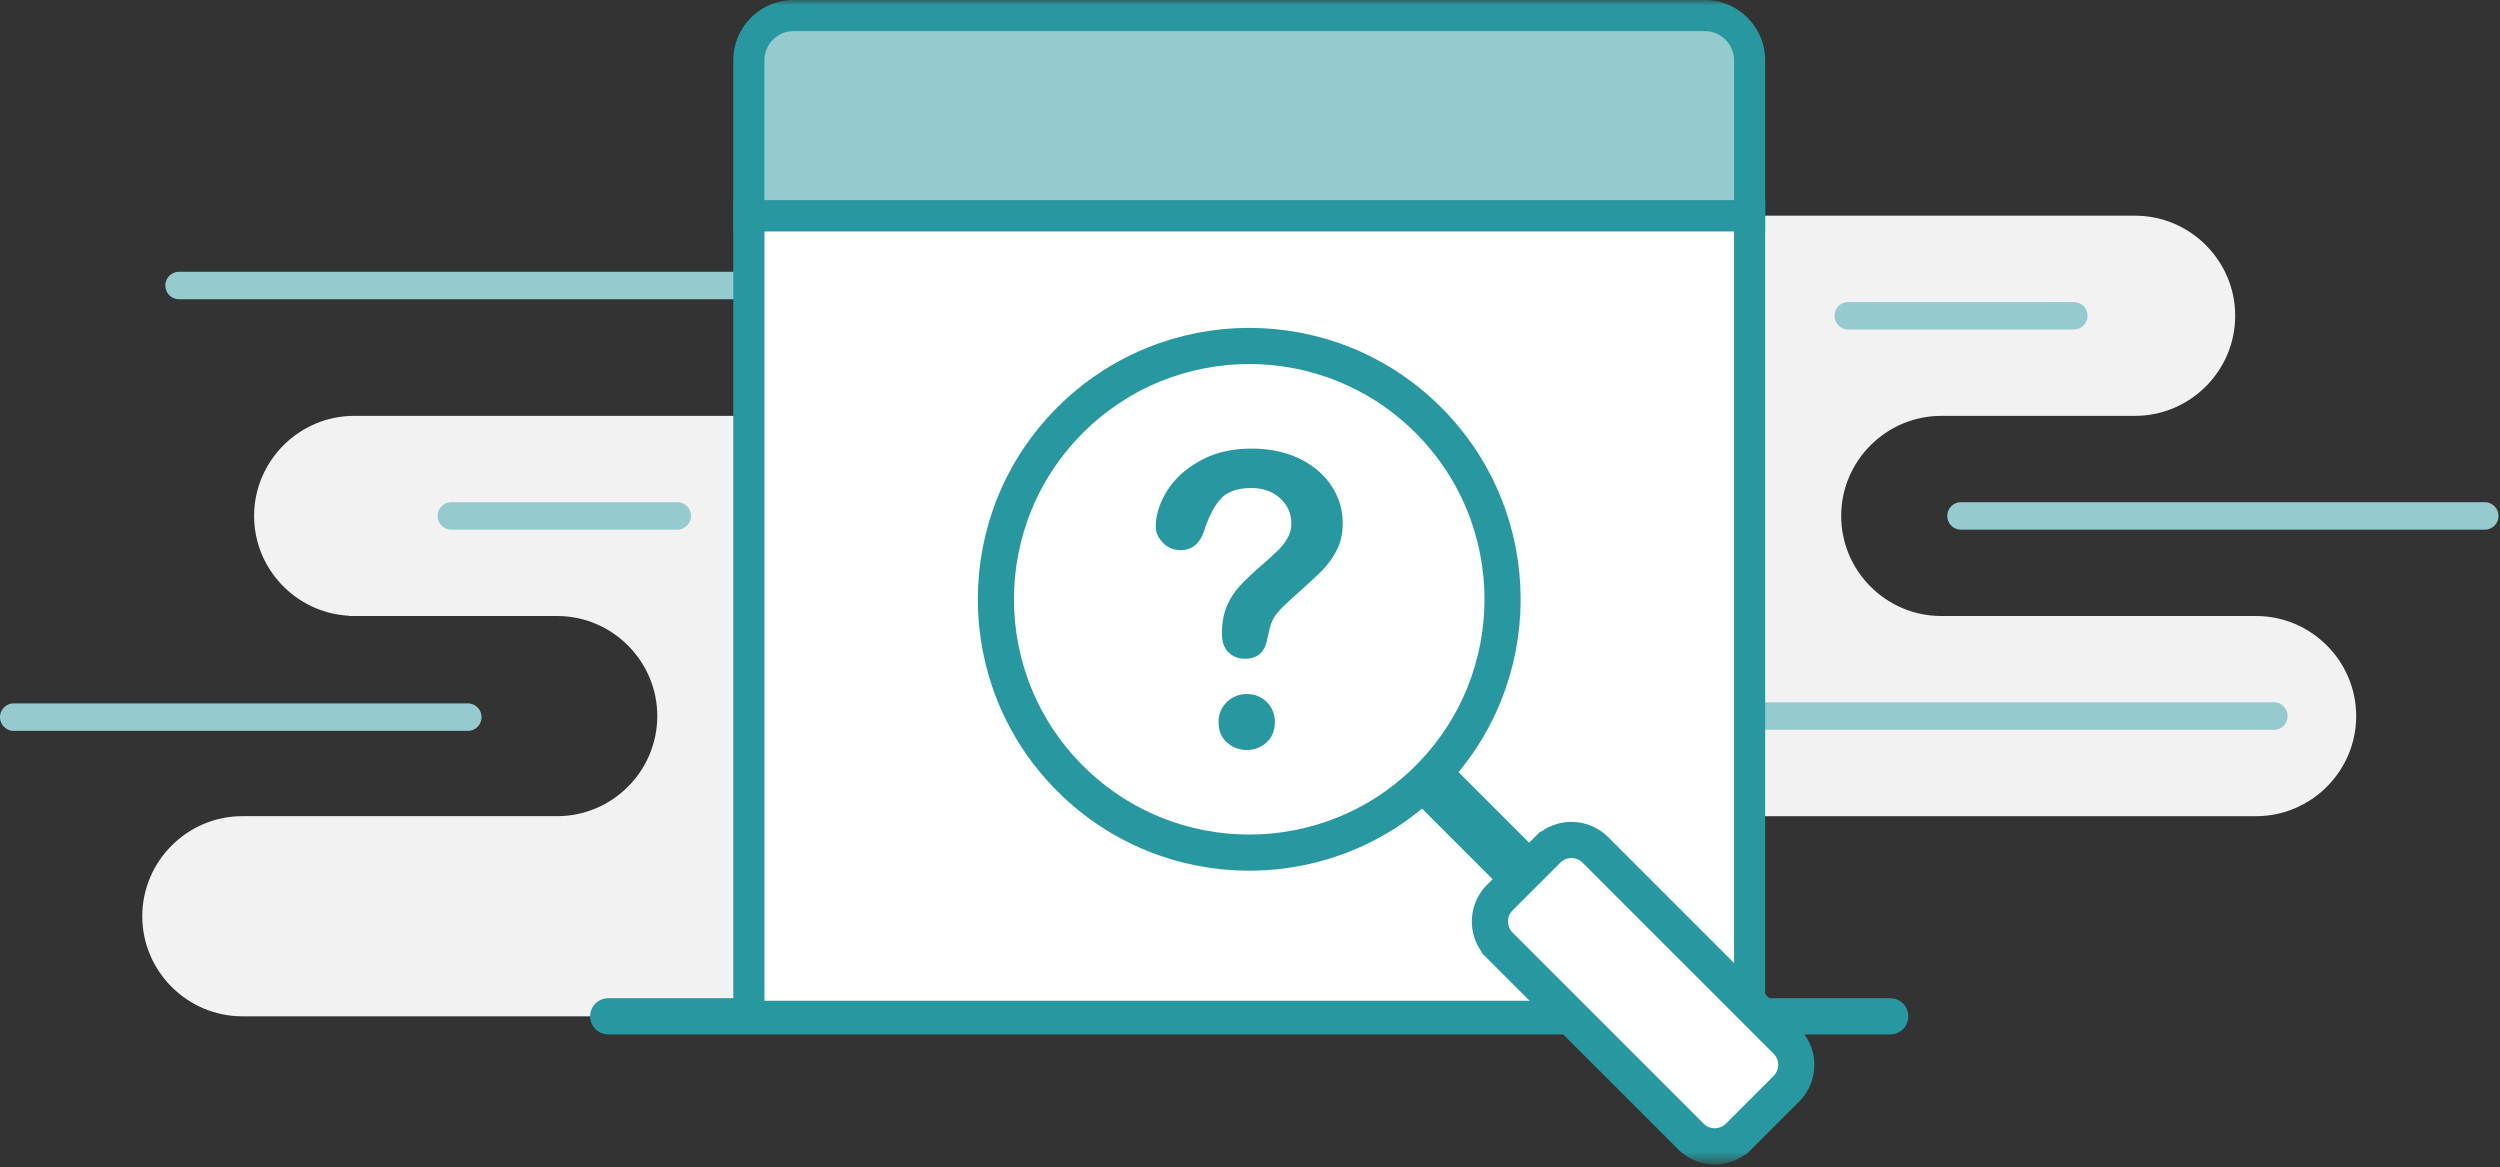 <svg viewBox="0 0 242 113" xmlns="http://www.w3.org/2000/svg" xmlns:xlink="http://www.w3.org/1999/xlink"><rect x="0" y="0" width="242" height="113" fill="#333333" stroke="none"/><defs><path id="a" d="M0 112.515h241.852V0H0z"/></defs><g fill="none" fill-rule="evenodd"><path d="M218.393 59.63h-30.48c-5.328 0-9.687-4.359-9.687-9.687 0-5.328 4.36-9.687 9.687-9.687h18.48v-.001h.287c5.328 0 9.687-4.36 9.687-9.688s-4.359-9.687-9.687-9.687h-53.905c-5.328 0-9.687 4.36-9.687 9.687h-7.832V73.07h20.305c1.473 3.479 4.927 5.935 8.926 5.935h53.906c5.328 0 9.687-4.36 9.687-9.687 0-5.328-4.36-9.687-9.687-9.687zM88.19 40.255H34.285c-5.327 0-9.687 4.359-9.687 9.687 0 5.15 4.076 9.383 9.16 9.66v.028h20.18c5.328 0 9.687 4.359 9.687 9.687 0 5.328-4.358 9.686-9.685 9.687H23.457c-5.327.001-9.685 4.36-9.685 9.687 0 5.329 4.359 9.687 9.687 9.687h53.905c5.329 0 9.687-4.358 9.687-9.687 0-3.76-2.175-7.028-5.325-8.632v-20.43h6.464c5.329 0 9.688-4.36 9.688-9.687 0-5.328-4.36-9.687-9.688-9.687" fill="#F2F2F2"/><path d="M220.11 70.646h-50.748a1.329 1.329 0 1 1 0-2.659h50.749a1.33 1.33 0 1 1 0 2.66M72.49 28.969H17.336a1.329 1.329 0 1 1 0-2.66H72.49a1.33 1.33 0 1 1 0 2.66m128.252 2.928h-21.828a1.33 1.33 0 1 1 0-2.66h21.828a1.329 1.329 0 1 1 0 2.66M65.56 51.271H43.73a1.33 1.33 0 1 1 0-2.659h21.83a1.329 1.329 0 1 1 0 2.66m174.962 0h-50.694a1.33 1.33 0 1 1 0-2.66h50.694a1.329 1.329 0 1 1 0 2.66M45.282 70.75H1.33a1.329 1.329 0 1 1 0-2.66h43.952a1.329 1.329 0 1 1 0 2.66" fill="#95CBCE"/><path d="M58.875 98.378h124.102" stroke="#27989F" stroke-width="3.5" stroke-linecap="round"/><mask id="b" fill="#fff"><use xlink:href="#a"/></mask><path fill="#FFF" mask="url(#b)" d="M72.49 98.378h96.871V20.879H72.489z"/><path d="M73.996 96.873h93.86V22.386h-93.86v74.487zm-3.013 3.012h99.885v-80.51H70.983v80.51z" fill="#27989F" mask="url(#b)"/><path d="M169.362 20.88H72.49V5.84a4.331 4.331 0 0 1 4.331-4.332h88.208a4.332 4.332 0 0 1 4.333 4.332v15.04z" fill="#95CBCE" mask="url(#b)"/><path d="M73.995 19.374h93.862V5.838a2.83 2.83 0 0 0-2.828-2.826H76.82a2.829 2.829 0 0 0-2.826 2.826v13.536zm96.873 3.012H70.983V5.838A5.845 5.845 0 0 1 76.821 0h88.208c3.22 0 5.839 2.62 5.839 5.838v16.548z" fill="#27989F" mask="url(#b)"/><path d="m138.243 75.329 17.34 17.34" stroke="#27989F" stroke-width="5" mask="url(#b)"/><path d="m172.924 105.386-4.625 4.623a3.278 3.278 0 0 1-4.623 0l-18.497-18.495a3.28 3.28 0 0 1 0-4.625l4.625-4.624a3.28 3.28 0 0 1 4.623 0l18.497 18.497a3.278 3.278 0 0 1 0 4.624" fill="#FFF" mask="url(#b)"/><path d="m172.924 105.386-4.625 4.623a3.278 3.278 0 0 1-4.623 0l-18.497-18.495a3.28 3.28 0 0 1 0-4.625l4.625-4.624a3.28 3.28 0 0 1 4.623 0l18.497 18.497a3.278 3.278 0 0 1 0 4.624z" stroke="#27989F" stroke-width="3.5" stroke-linecap="round" mask="url(#b)"/><path d="M138.266 40.671c9.577 9.577 9.577 25.104 0 34.682-9.577 9.576-25.103 9.576-34.68 0-9.578-9.578-9.578-25.105 0-34.682 9.577-9.577 25.103-9.577 34.68 0" fill="#FFF" mask="url(#b)"/><path d="M138.266 40.671c9.577 9.577 9.577 25.104 0 34.682-9.577 9.576-25.103 9.576-34.68 0-9.578-9.578-9.578-25.105 0-34.682 9.577-9.577 25.103-9.577 34.68 0z" stroke="#27989F" stroke-width="3.5" stroke-linecap="round" mask="url(#b)"/><path d="M120.708 72.598a2.846 2.846 0 0 1-1.927-.715c-.55-.476-.824-1.143-.824-2 0-.76.266-1.399.797-1.918.53-.519 1.182-.778 1.954-.778.76 0 1.4.259 1.919.778.518.519.778 1.158.778 1.918 0 .845-.272 1.509-.815 1.992a2.748 2.748 0 0 1-1.882.723m-8.831-21.608c0-1.146.368-2.307 1.103-3.484.736-1.176 1.81-2.15 3.222-2.923 1.412-.772 3.059-1.158 4.94-1.158 1.75 0 3.295.323 4.634.968 1.34.646 2.374 1.524 3.104 2.634a6.46 6.46 0 0 1 1.094 3.62c0 1.025-.208 1.924-.624 2.696a8.258 8.258 0 0 1-1.484 2c-.573.56-1.601 1.505-3.085 2.832-.41.374-.74.703-.988.986-.246.284-.43.543-.551.779-.12.234-.215.47-.28.705-.067.235-.167.65-.299 1.24-.23 1.255-.947 1.882-2.154 1.882-.628 0-1.154-.205-1.583-.615-.428-.41-.642-1.02-.642-1.828 0-1.014.156-1.891.47-2.633a6.676 6.676 0 0 1 1.249-1.955c.518-.561 1.218-1.228 2.099-2a38.333 38.333 0 0 0 1.674-1.529c.344-.344.633-.727.868-1.149.236-.423.354-.88.354-1.376 0-.965-.359-1.779-1.077-2.443-.718-.664-1.644-.995-2.778-.995-1.327 0-2.304.334-2.932 1.004-.627.67-1.158 1.656-1.593 2.96-.41 1.363-1.188 2.044-2.335 2.044a2.297 2.297 0 0 1-1.71-.714c-.464-.477-.696-.993-.696-1.548" fill="#27989F" mask="url(#b)"/></g></svg>